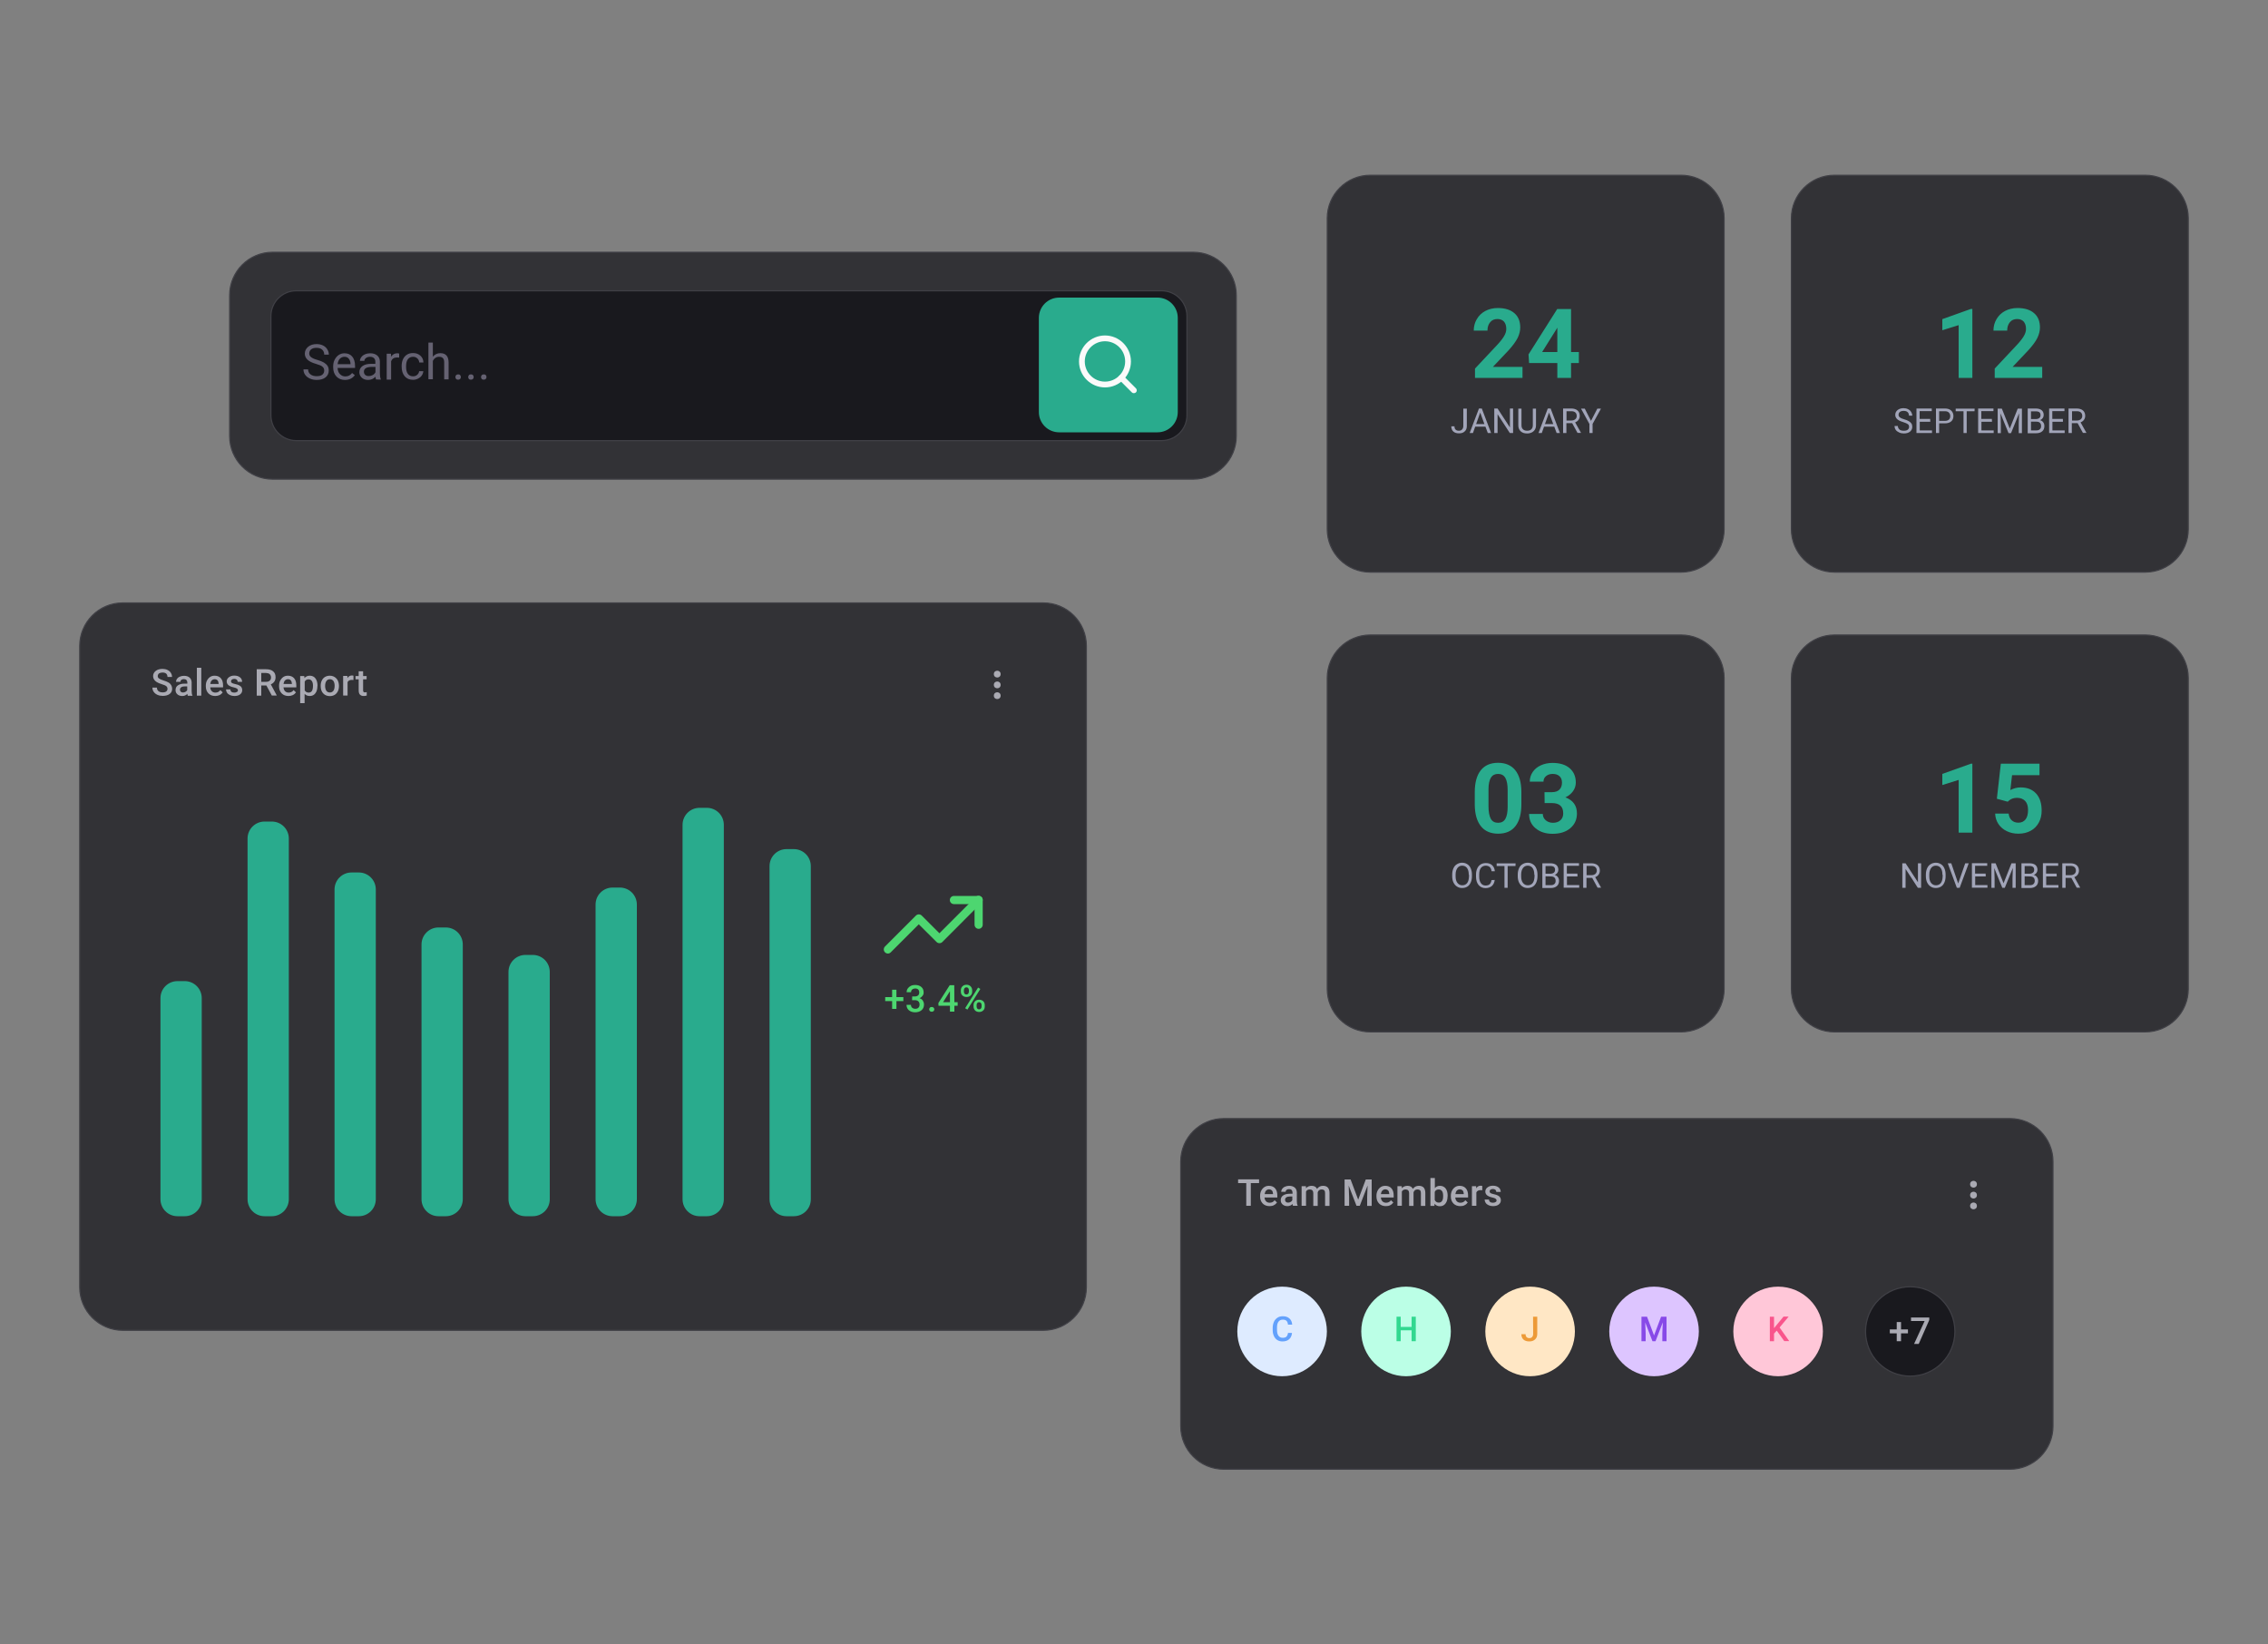 <?xml version="1.0" encoding="utf-8"?>
<!-- Generator: Adobe Illustrator 23.0.1, SVG Export Plug-In . SVG Version: 6.00 Build 0)  -->
<svg version="1.1" id="Layer_1" xmlns="http://www.w3.org/2000/svg" xmlns:xlink="http://www.w3.org/1999/xlink" x="0px" y="0px"
	 viewBox="0 0 2000 1450" style="enable-background:new 0 0 2000 1450;" xml:space="preserve">
<rect x="0" y="0" width="2000" height="1450" fill="#808080" stroke="none"/>
<style type="text/css">
	.st0{fill:#323236;stroke:#404046;stroke-miterlimit:10;}
	.st1{fill:#29AB8D;}
	.st2{fill:#A2A5B9;}
	.st3{fill:#19191E;stroke:#404046;stroke-miterlimit:10;}
	.st4{fill:#656272;}
	.st5{fill:#AAAAB3;}
	.st6{fill:#FAFAFA;}
	.st7{fill:#4DD670;}
	.st8{fill:#DEEBFF;}
	.st9{fill:#BBFFE6;}
	.st10{fill:#FFE7C5;}
	.st11{fill:#DDC5FF;}
	.st12{fill:#FFC7D8;}
	.st13{fill:#63A1FC;}
	.st14{fill:#32D890;}
	.st15{fill:#ED9A37;}
	.st16{fill:#8749E8;}
	.st17{fill:#F9558C;}
</style>
<path class="st0" d="M1482.4,504.5h-274c-21,0-38-17-38-38v-274c0-21,17-38,38-38h274c21,0,38,17,38,38v274
	C1520.4,487.5,1503.4,504.5,1482.4,504.5z M1891.7,504.5h-274c-21,0-38-17-38-38v-274c0-21,17-38,38-38h274c21,0,38,17,38,38v274
	C1929.7,487.5,1912.7,504.5,1891.7,504.5z M1482.4,909.9h-274c-21,0-38-17-38-38v-274c0-21,17-38,38-38h274c21,0,38,17,38,38v274
	C1520.4,892.9,1503.4,909.9,1482.4,909.9z M70.3,1135V569.6c0-21,17-38,38-38H920c21,0,38,17,38,38V1135c0,21-17,38-38,38H108.3
	C87.3,1173,70.3,1155.9,70.3,1135z M1041.2,1257.5v-233.2c0-21,17-38,38-38h693.2c21,0,38,17,38,38v233.2c0,21-17,38-38,38h-693.2
	C1058.2,1295.5,1041.2,1278.5,1041.2,1257.5z M202.5,384.5V260.4c0-21,17-38,38-38h811.7c21,0,38,17,38,38v124.1c0,21-17,38-38,38
	H240.4C219.5,422.5,202.5,405.5,202.5,384.5z M1891.7,909.9h-274c-21,0-38-17-38-38v-274c0-21,17-38,38-38h274c21,0,38,17,38,38v274
	C1929.7,892.9,1912.7,909.9,1891.7,909.9z"/>
<path class="st1" d="M1342.4,333.2h-41.7V325l19.7-21c2.7-2.9,4.7-5.5,6-7.7s1.9-4.3,1.9-6.3c0-2.7-0.7-4.8-2-6.4
	c-1.4-1.5-3.3-2.3-5.8-2.3c-2.7,0-4.9,0.9-6.4,2.8c-1.6,1.9-2.4,4.3-2.4,7.4h-12.1c0-3.7,0.9-7.1,2.7-10.1c1.8-3.1,4.3-5.5,7.5-7.2
	s6.9-2.6,11-2.6c6.3,0,11.1,1.5,14.6,4.5s5.2,7.2,5.2,12.7c0,3-0.8,6.1-2.3,9.2c-1.6,3.1-4.2,6.7-8,10.9l-13.8,14.6h26.1v9.7H1342.4
	L1342.4,333.2z M1385.4,310.4h6.9v9.7h-6.9v13.1h-12.1v-13.1h-24.9l-0.5-7.6l25.3-40h12.2V310.4z M1359.9,310.4h13.4v-21.5l-0.8,1.4
	L1359.9,310.4z"/>
<path class="st2" d="M1290.6,360.3h2.9v15.3c0,2.1-0.6,3.7-1.9,4.8c-1.2,1.2-2.9,1.7-5,1.7s-3.8-0.5-5-1.6s-1.8-2.6-1.8-4.6h2.8
	c0,1.2,0.3,2.2,1,2.9c0.7,0.7,1.7,1,2.9,1s2.1-0.4,2.8-1.1c0.7-0.7,1.1-1.8,1.1-3.1v-15.3L1290.6,360.3L1290.6,360.3z M1309.9,376.2
	h-9l-2,5.6h-2.9l8.2-21.6h2.5l8.2,21.6h-2.9L1309.9,376.2L1309.9,376.2z M1301.7,373.9h7.3l-3.7-10.1L1301.7,373.9L1301.7,373.9z
	 M1334.3,381.8h-2.9l-10.8-16.6v16.6h-2.9v-21.6h2.9l10.9,16.7v-16.7h2.8V381.8z M1354.5,360.3V375c0,2-0.6,3.7-1.9,5s-3,2-5.2,2.2
	h-0.8c-2.4,0-4.2-0.6-5.6-1.9s-2.1-3-2.1-5.3v-14.7h2.8v14.6c0,1.6,0.4,2.8,1.3,3.6c0.9,0.9,2.1,1.3,3.7,1.3s2.8-0.4,3.7-1.3
	s1.3-2.1,1.3-3.6v-14.6L1354.5,360.3L1354.5,360.3z M1370.6,376.2h-9l-2,5.6h-2.9l8.2-21.6h2.5l8.2,21.6h-2.9L1370.6,376.2
	L1370.6,376.2z M1362.4,373.9h7.3l-3.7-10.1L1362.4,373.9L1362.4,373.9z M1386.4,373.1h-5.1v8.7h-2.9v-21.6h7.1
	c2.4,0,4.3,0.6,5.6,1.7s2,2.7,2,4.8c0,1.3-0.4,2.5-1.1,3.5s-1.7,1.7-3,2.2l5.1,9.1v0.2h-3L1386.4,373.1L1386.4,373.1z M1381.3,370.8
	h4.4c1.4,0,2.5-0.4,3.4-1.1s1.3-1.7,1.3-2.9c0-1.3-0.4-2.4-1.2-3.1c-0.8-0.7-1.9-1.1-3.4-1.1h-4.4v8.2H1381.3L1381.3,370.8z
	 M1403,371.1l5.6-10.8h3.2l-7.4,13.5v8h-2.8v-8l-7.4-13.5h3.3L1403,371.1L1403,371.1z"/>
<path class="st1" d="M1739.3,333.2h-12.1v-46.5l-14.4,4.5v-9.8l25.2-9h1.3V333.2z M1800.7,333.2H1759V325l19.7-21
	c2.7-2.9,4.7-5.5,6-7.7s1.9-4.3,1.9-6.3c0-2.7-0.7-4.8-2-6.4c-1.4-1.5-3.3-2.3-5.8-2.3c-2.7,0-4.9,0.9-6.4,2.8
	c-1.6,1.9-2.4,4.3-2.4,7.4h-12.1c0-3.7,0.9-7.1,2.7-10.1c1.8-3.1,4.3-5.5,7.5-7.2s6.9-2.6,11-2.6c6.3,0,11.1,1.5,14.6,4.5
	s5.2,7.2,5.2,12.7c0,3-0.8,6.1-2.3,9.2s-4.2,6.7-8,10.9l-13.8,14.6h26.1v9.7H1800.7L1800.7,333.2z"/>
<path class="st2" d="M1678.3,372.2c-2.4-0.7-4.2-1.6-5.3-2.6c-1.1-1-1.7-2.3-1.7-3.8c0-1.7,0.7-3.1,2-4.2c1.4-1.1,3.1-1.7,5.3-1.7
	c1.5,0,2.8,0.3,4,0.9s2.1,1.4,2.7,2.4s1,2.1,1,3.3h-2.9c0-1.3-0.4-2.3-1.2-3.1s-2-1.1-3.5-1.1c-1.4,0-2.5,0.3-3.3,0.9
	s-1.2,1.5-1.2,2.6c0,0.9,0.4,1.6,1.1,2.2s2,1.2,3.8,1.7s3.2,1.1,4.2,1.7s1.8,1.3,2.3,2.1c0.5,0.8,0.7,1.8,0.7,2.9
	c0,1.7-0.7,3.1-2,4.2c-1.4,1.1-3.2,1.6-5.5,1.6c-1.5,0-2.9-0.3-4.1-0.9c-1.3-0.6-2.3-1.3-3-2.3s-1-2.1-1-3.4h2.9
	c0,1.3,0.5,2.3,1.4,3.1s2.2,1.1,3.9,1.1c1.5,0,2.7-0.3,3.4-0.9s1.2-1.4,1.2-2.5s-0.4-1.9-1.1-2.4S1680.3,372.8,1678.3,372.2
	L1678.3,372.2z M1702.2,371.9h-9.3v7.6h10.8v2.3H1690v-21.6h13.5v2.3h-10.7v6.9h9.3L1702.2,371.9L1702.2,371.9z M1710,373.4v8.4
	h-2.8v-21.6h7.9c2.4,0,4.2,0.6,5.5,1.8c1.3,1.2,2,2.8,2,4.8c0,2.1-0.7,3.7-2,4.8c-1.3,1.1-3.2,1.7-5.6,1.7h-5V373.4L1710,373.4z
	 M1710,371.1h5.1c1.5,0,2.7-0.4,3.5-1.1s1.2-1.8,1.2-3.1s-0.4-2.3-1.2-3.1c-0.8-0.8-1.9-1.2-3.3-1.2h-5.3L1710,371.1L1710,371.1z
	 M1741.2,362.6h-6.9v19.2h-2.8v-19.2h-6.9v-2.3h16.7L1741.2,362.6L1741.2,362.6z M1756.6,371.9h-9.3v7.6h10.8v2.3h-13.7v-21.6h13.5
	v2.3h-10.7v6.9h9.3L1756.6,371.9L1756.6,371.9z M1765.3,360.3l7,17.6l7-17.6h3.7v21.6h-2.8v-8.4l0.3-9.1l-7.1,17.5h-2.2l-7.1-17.4
	l0.3,9v8.4h-2.8v-21.6H1765.3z M1788.1,381.8v-21.6h7c2.3,0,4.1,0.5,5.3,1.5c1.2,1,1.8,2.4,1.8,4.3c0,1-0.3,1.9-0.9,2.7
	s-1.4,1.4-2.3,1.8c1.2,0.3,2.1,0.9,2.8,1.9c0.7,0.9,1,2,1,3.3c0,1.9-0.6,3.5-1.9,4.6s-3,1.7-5.3,1.7h-7.5V381.8L1788.1,381.8z
	 M1791,369.5h4.3c1.2,0,2.2-0.3,3-0.9s1.1-1.5,1.1-2.5c0-1.2-0.3-2-1-2.6c-0.7-0.5-1.7-0.8-3.2-0.8h-4.2L1791,369.5L1791,369.5z
	 M1791,371.7v7.8h4.7c1.3,0,2.4-0.3,3.1-1c0.8-0.7,1.1-1.6,1.1-2.8c0-2.6-1.4-3.9-4.2-3.9h-4.7V371.7z M1819.2,371.9h-9.3v7.6h10.8
	v2.3H1807v-21.6h13.5v2.3h-10.7v6.9h9.3L1819.2,371.9L1819.2,371.9z M1832.1,373.1h-5.1v8.7h-2.9v-21.6h7.1c2.4,0,4.3,0.6,5.6,1.7
	s2,2.7,2,4.8c0,1.3-0.4,2.5-1.1,3.5s-1.7,1.7-3,2.2l5.1,9.1v0.2h-3L1832.1,373.1L1832.1,373.1z M1827.1,370.8h4.4
	c1.4,0,2.5-0.4,3.4-1.1c0.8-0.7,1.3-1.7,1.3-2.9c0-1.3-0.4-2.4-1.2-3.1c-0.8-0.7-1.9-1.1-3.4-1.1h-4.4v8.2H1827.1L1827.1,370.8z"/>
<path class="st1" d="M1739.3,734.2h-12.1v-46.5l-14.4,4.5v-9.8l25.2-9h1.3V734.2z M1760.9,704.3l3.5-30.9h34.1v10.1h-24.2l-1.5,13.1
	c2.9-1.5,5.9-2.3,9.1-2.3c5.8,0,10.3,1.8,13.6,5.4c3.3,3.6,4.9,8.6,4.9,15.1c0,3.9-0.8,7.4-2.5,10.5s-4,5.5-7.1,7.2
	s-6.7,2.6-10.9,2.6c-3.7,0-7.1-0.7-10.2-2.2s-5.6-3.6-7.4-6.3s-2.8-5.8-2.9-9.2h11.9c0.3,2.5,1.1,4.5,2.7,5.9
	c1.5,1.4,3.5,2.1,5.9,2.1c2.7,0,4.8-1,6.3-2.9s2.2-4.7,2.2-8.3c0-3.4-0.8-6.1-2.5-7.9s-4.1-2.8-7.2-2.8c-2.9,0-5.2,0.8-7,2.3
	l-1.2,1.1L1760.9,704.3L1760.9,704.3z"/>
<path class="st2" d="M1694.1,782.8h-2.9l-10.8-16.6v16.6h-2.9v-21.6h2.9l10.9,16.7v-16.7h2.8V782.8z M1715.7,772.7
	c0,2.1-0.4,4-1.1,5.5c-0.7,1.6-1.7,2.8-3,3.6s-2.8,1.2-4.6,1.2c-1.7,0-3.2-0.4-4.5-1.3c-1.3-0.8-2.3-2-3.1-3.6
	c-0.7-1.5-1.1-3.3-1.1-5.4v-1.6c0-2.1,0.4-3.9,1.1-5.5s1.7-2.8,3.1-3.6c1.3-0.8,2.8-1.3,4.5-1.3s3.2,0.4,4.6,1.3
	c1.3,0.8,2.3,2,3,3.6s1.1,3.4,1.1,5.5V772.7z M1712.9,771.3c0-2.6-0.5-4.5-1.5-5.9s-2.5-2.1-4.3-2.1s-3.2,0.7-4.2,2.1
	c-1,1.4-1.6,3.3-1.6,5.7v1.6c0,2.5,0.5,4.4,1.6,5.8s2.5,2.1,4.3,2.1s3.3-0.7,4.3-2s1.5-3.3,1.6-5.8v-1.5L1712.9,771.3L1712.9,771.3z
	 M1726.8,779l6.2-17.8h3.1l-8,21.6h-2.5l-8-21.6h3.1L1726.8,779L1726.8,779z M1751.1,772.8h-9.3v7.6h10.8v2.3h-13.7v-21.6h13.5v2.3
	h-10.7v6.9h9.3L1751.1,772.8L1751.1,772.8z M1759.8,761.2l7,17.6l7-17.6h3.7v21.6h-2.8v-8.4l0.3-9.1l-7.1,17.5h-2.2l-7.1-17.4l0.3,9
	v8.4h-2.8v-21.6H1759.8z M1782.6,782.8v-21.6h7c2.3,0,4.1,0.5,5.3,1.5c1.2,1,1.8,2.4,1.8,4.3c0,1-0.3,1.9-0.9,2.7s-1.4,1.4-2.3,1.8
	c1.2,0.3,2.1,0.9,2.8,1.9c0.7,0.9,1,2,1,3.3c0,1.9-0.6,3.5-1.9,4.6s-3,1.7-5.3,1.7h-7.5V782.8z M1785.4,770.4h4.3
	c1.2,0,2.2-0.3,3-0.9s1.1-1.5,1.1-2.5c0-1.2-0.3-2-1-2.6c-0.7-0.5-1.7-0.8-3.2-0.8h-4.2L1785.4,770.4L1785.4,770.4z M1785.4,772.7
	v7.8h4.7c1.3,0,2.4-0.3,3.1-1s1.1-1.6,1.1-2.8c0-2.6-1.4-3.9-4.2-3.9L1785.4,772.7z M1813.7,772.8h-9.3v7.6h10.8v2.3h-13.7v-21.6
	h13.5v2.3h-10.7v6.9h9.3L1813.7,772.8L1813.7,772.8z M1826.6,774.1h-5.1v8.7h-2.9v-21.6h7.1c2.4,0,4.3,0.6,5.6,1.7
	c1.3,1.1,2,2.7,2,4.8c0,1.3-0.4,2.5-1.1,3.5s-1.7,1.7-3,2.2l5.1,9.1v0.2h-3L1826.6,774.1L1826.6,774.1z M1821.5,771.7h4.4
	c1.4,0,2.5-0.4,3.4-1.1c0.8-0.7,1.3-1.7,1.3-2.9c0-1.3-0.4-2.4-1.2-3.1c-0.8-0.7-1.9-1.1-3.4-1.1h-4.4v8.2L1821.5,771.7
	L1821.5,771.7z"/>
<path class="st1" d="M1341.6,709.1c0,8.4-1.7,14.8-5.2,19.3s-8.6,6.7-15.3,6.7c-6.6,0-11.7-2.2-15.2-6.6c-3.5-4.4-5.3-10.6-5.4-18.8
	v-11.2c0-8.5,1.8-14.9,5.3-19.3s8.6-6.6,15.2-6.6s11.7,2.2,15.2,6.5c3.5,4.4,5.3,10.6,5.4,18.8V709.1L1341.6,709.1z M1329.5,696.8
	c0-5-0.7-8.7-2.1-11s-3.5-3.4-6.4-3.4c-2.8,0-4.9,1.1-6.3,3.3c-1.3,2.2-2.1,5.6-2.1,10.3v14.8c0,5,0.7,8.6,2,11.1
	c1.3,2.4,3.5,3.6,6.5,3.6c2.9,0,5.1-1.2,6.4-3.5s2-5.8,2-10.6V696.8L1329.5,696.8z M1362,698.5h6.4c3.1,0,5.3-0.8,6.8-2.3
	s2.2-3.6,2.2-6.1c0-2.4-0.7-4.4-2.2-5.7c-1.5-1.4-3.5-2-6-2c-2.3,0-4.2,0.6-5.8,1.9c-1.6,1.3-2.3,2.9-2.3,4.9H1349
	c0-3.2,0.9-6,2.6-8.5s4.1-4.5,7.2-5.9s6.5-2.1,10.2-2.1c6.4,0,11.5,1.5,15.1,4.6s5.5,7.3,5.5,12.7c0,2.8-0.8,5.3-2.5,7.7
	c-1.7,2.3-3.9,4.1-6.7,5.4c3.4,1.2,6,3.1,7.7,5.5s2.5,5.3,2.5,8.7c0,5.4-2,9.7-5.9,13s-9.1,4.9-15.6,4.9c-6.1,0-11-1.6-14.9-4.8
	s-5.8-7.4-5.8-12.7h12.1c0,2.3,0.9,4.1,2.6,5.6c1.7,1.4,3.8,2.2,6.3,2.2c2.9,0,5.1-0.8,6.7-2.3s2.4-3.5,2.4-6c0-6.1-3.3-9.1-10-9.1
	h-6.4L1362,698.5L1362,698.5z"/>
<path class="st2" d="M1298,772.7c0,2.1-0.4,4-1.1,5.5c-0.7,1.6-1.7,2.8-3,3.6s-2.8,1.2-4.6,1.2c-1.7,0-3.2-0.4-4.5-1.3
	c-1.3-0.8-2.3-2-3.1-3.6c-0.7-1.5-1.1-3.3-1.1-5.4v-1.6c0-2.1,0.4-3.9,1.1-5.5s1.7-2.8,3.1-3.6c1.3-0.8,2.8-1.3,4.5-1.3
	s3.2,0.4,4.6,1.3c1.3,0.8,2.3,2,3,3.6s1.1,3.4,1.1,5.5V772.7z M1295.2,771.3c0-2.6-0.5-4.5-1.5-5.9s-2.5-2.1-4.3-2.1
	s-3.2,0.7-4.2,2.1c-1,1.4-1.6,3.3-1.6,5.7v1.6c0,2.5,0.5,4.4,1.6,5.8s2.5,2.1,4.3,2.1s3.3-0.7,4.3-2s1.5-3.3,1.6-5.8v-1.5
	L1295.2,771.3L1295.2,771.3z M1318.1,775.9c-0.3,2.3-1.1,4-2.5,5.3c-1.4,1.2-3.3,1.9-5.6,1.9c-2.5,0-4.6-0.9-6.1-2.7
	s-2.3-4.3-2.3-7.3V771c0-2,0.4-3.8,1.1-5.3s1.7-2.7,3-3.5s2.8-1.2,4.6-1.2c2.3,0,4.1,0.6,5.5,1.9c1.4,1.3,2.2,3,2.4,5.3h-2.9
	c-0.2-1.7-0.8-3-1.6-3.7s-2-1.2-3.5-1.2c-1.8,0-3.2,0.7-4.3,2c-1,1.3-1.5,3.3-1.5,5.7v2.1c0,2.3,0.5,4.2,1.5,5.6
	c1,1.4,2.3,2.1,4.1,2.1c1.6,0,2.8-0.4,3.6-1.1c0.8-0.7,1.4-2,1.7-3.7L1318.1,775.9L1318.1,775.9z M1336.4,763.6h-6.9v19.2h-2.8
	v-19.2h-6.9v-2.3h16.7L1336.4,763.6L1336.4,763.6z M1355.8,772.7c0,2.1-0.4,4-1.1,5.5c-0.7,1.6-1.7,2.8-3,3.6s-2.8,1.2-4.6,1.2
	c-1.7,0-3.2-0.4-4.5-1.3c-1.3-0.8-2.3-2-3.1-3.6c-0.7-1.5-1.1-3.3-1.1-5.4v-1.6c0-2.1,0.4-3.9,1.1-5.5s1.7-2.8,3.1-3.6
	c1.3-0.8,2.8-1.3,4.5-1.3s3.2,0.4,4.6,1.3c1.3,0.8,2.3,2,3,3.6s1.1,3.4,1.1,5.5V772.7z M1353,771.3c0-2.6-0.5-4.5-1.5-5.9
	s-2.5-2.1-4.3-2.1s-3.2,0.7-4.2,2.1c-1,1.4-1.6,3.3-1.6,5.7v1.6c0,2.5,0.5,4.4,1.6,5.8s2.5,2.1,4.3,2.1s3.3-0.7,4.3-2
	s1.5-3.3,1.6-5.8v-1.5L1353,771.3L1353,771.3z M1360.1,782.8v-21.6h7c2.3,0,4.1,0.5,5.3,1.5c1.2,1,1.8,2.4,1.8,4.3
	c0,1-0.3,1.9-0.9,2.7s-1.4,1.4-2.3,1.8c1.2,0.3,2.1,0.9,2.8,1.9c0.7,0.9,1,2,1,3.3c0,1.9-0.6,3.5-1.9,4.6s-3,1.7-5.3,1.7h-7.5V782.8
	z M1362.9,770.4h4.3c1.2,0,2.2-0.3,3-0.9s1.1-1.5,1.1-2.5c0-1.2-0.3-2-1-2.6c-0.7-0.5-1.7-0.8-3.2-0.8h-4.2L1362.9,770.4
	L1362.9,770.4z M1362.9,772.7v7.8h4.7c1.3,0,2.4-0.3,3.1-1c0.8-0.7,1.1-1.6,1.1-2.8c0-2.6-1.4-3.9-4.2-3.9L1362.9,772.7z
	 M1391.1,772.8h-9.3v7.6h10.8v2.3h-13.7v-21.6h13.5v2.3h-10.7v6.9h9.3L1391.1,772.8L1391.1,772.8z M1404.1,774.1h-5.1v8.7h-2.9
	v-21.6h7.1c2.4,0,4.3,0.6,5.6,1.7c1.3,1.1,2,2.7,2,4.8c0,1.3-0.4,2.5-1.1,3.5s-1.7,1.7-3,2.2l5.1,9.1v0.2h-3L1404.1,774.1
	L1404.1,774.1z M1399,771.7h4.4c1.4,0,2.5-0.4,3.4-1.1c0.8-0.7,1.3-1.7,1.3-2.9c0-1.3-0.4-2.4-1.2-3.1c-0.8-0.7-1.9-1.1-3.4-1.1
	h-4.4v8.2L1399,771.7L1399,771.7z"/>
<path class="st3" d="M238.9,366.1v-87.3c0-12.4,10-22.4,22.4-22.4h763c12.4,0,22.4,10,22.4,22.4v87.3c0,12.4-10,22.4-22.4,22.4h-763
	C248.9,388.5,238.9,378.5,238.9,366.1L238.9,366.1z"/>
<path class="st1" d="M1020.7,381.2H934c-9.9,0-17.9-8-17.9-17.9v-83c0-9.9,8-17.9,17.9-17.9h86.7c9.9,0,17.9,8,17.9,17.9v83
	C1038.6,373.2,1030.6,381.2,1020.7,381.2L1020.7,381.2z"/>
<path class="st4" d="M278.8,320.9c-3.5-1-6-2.2-7.6-3.7s-2.4-3.2-2.4-5.4c0-2.4,1-4.4,2.9-6s4.4-2.4,7.5-2.4c2.1,0,4,0.4,5.6,1.2
	c1.6,0.8,2.9,1.9,3.8,3.4s1.4,3,1.4,4.7h-4.1c0-1.9-0.6-3.3-1.8-4.4s-2.8-1.6-5-1.6c-2,0-3.5,0.4-4.7,1.3c-1.1,0.9-1.7,2.1-1.7,3.7
	c0,1.3,0.5,2.3,1.6,3.2s2.9,1.7,5.4,2.4c2.5,0.7,4.5,1.5,6,2.4c1.4,0.9,2.5,1.9,3.2,3s1,2.5,1,4.1c0,2.5-1,4.5-2.9,6
	s-4.5,2.2-7.8,2.2c-2.1,0-4.1-0.4-5.9-1.2c-1.8-0.8-3.2-1.9-4.2-3.3s-1.5-3-1.5-4.8h4.1c0,1.9,0.7,3.3,2.1,4.4s3.2,1.6,5.5,1.6
	c2.1,0,3.8-0.4,4.9-1.3s1.7-2.1,1.7-3.6s-0.5-2.7-1.6-3.5C283.5,322.5,281.6,321.7,278.8,320.9L278.8,320.9z M304.2,335
	c-3.1,0-5.6-1-7.5-3s-2.9-4.7-2.9-8.1v-0.7c0-2.3,0.4-4.3,1.3-6c0.9-1.8,2.1-3.2,3.6-4.2s3.2-1.5,5-1.5c3,0,5.3,1,6.9,2.9
	s2.5,4.7,2.5,8.4v1.6h-15.4c0.1,2.2,0.7,4.1,2,5.4c1.3,1.4,2.9,2.1,4.8,2.1c1.4,0,2.5-0.3,3.5-0.8c1-0.6,1.8-1.3,2.5-2.2l2.4,1.9
	C310.9,333.5,308,335,304.2,335L304.2,335z M303.7,314.6c-1.6,0-2.9,0.6-4,1.7s-1.7,2.7-2,4.8h11.4v-0.3c-0.1-2-0.6-3.5-1.6-4.6
	C306.6,315.1,305.4,314.6,303.7,314.6z M331.6,334.6c-0.2-0.4-0.4-1.2-0.5-2.4c-1.8,1.9-4,2.8-6.5,2.8c-2.2,0-4.1-0.6-5.5-1.9
	s-2.2-2.9-2.2-4.8c0-2.4,0.9-4.2,2.7-5.5c1.8-1.3,4.3-2,7.6-2h3.8V319c0-1.4-0.4-2.4-1.2-3.2c-0.8-0.8-2-1.2-3.6-1.2
	c-1.4,0-2.6,0.4-3.5,1.1s-1.4,1.5-1.4,2.5h-3.9c0-1.1,0.4-2.2,1.2-3.3c0.8-1.1,1.9-1.9,3.3-2.5s2.9-0.9,4.6-0.9c2.6,0,4.7,0.7,6.2,2
	s2.3,3.1,2.3,5.4v10.5c0,2.1,0.3,3.8,0.8,5v0.3L331.6,334.6L331.6,334.6z M325.2,331.6c1.2,0,2.4-0.3,3.5-0.9s1.9-1.5,2.4-2.5v-4.7
	h-3c-4.8,0-7.2,1.4-7.2,4.2c0,1.2,0.4,2.2,1.2,2.9C322.9,331.3,323.9,331.6,325.2,331.6z M352,315.3c-0.6-0.1-1.2-0.1-1.9-0.1
	c-2.6,0-4.3,1.1-5.2,3.3v16.2H341v-22.8h3.8l0.1,2.6c1.3-2,3.1-3,5.4-3c0.8,0,1.3,0.1,1.7,0.3V315.3z M364.3,331.8
	c1.4,0,2.6-0.4,3.6-1.3s1.6-1.9,1.7-3.2h3.7c-0.1,1.3-0.5,2.5-1.3,3.7s-1.9,2.1-3.3,2.8c-1.4,0.7-2.8,1.1-4.4,1.1
	c-3.1,0-5.6-1-7.4-3.1s-2.7-4.9-2.7-8.5v-0.7c0-2.2,0.4-4.2,1.2-5.9s2-3.1,3.5-4c1.5-1,3.3-1.4,5.4-1.4c2.6,0,4.7,0.8,6.4,2.3
	s2.6,3.5,2.7,6h-3.7c-0.1-1.5-0.7-2.7-1.7-3.6s-2.2-1.4-3.7-1.4c-2,0-3.5,0.7-4.6,2.1s-1.6,3.5-1.6,6.2v0.7c0,2.6,0.5,4.6,1.6,6.1
	C360.8,331.1,362.3,331.8,364.3,331.8L364.3,331.8z M381.6,314.6c1.7-2.1,4-3.2,6.7-3.2c4.8,0,7.2,2.7,7.3,8.1v15h-3.9v-15.1
	c0-1.6-0.4-2.9-1.1-3.6c-0.7-0.8-1.9-1.2-3.4-1.2c-1.3,0-2.4,0.3-3.3,1c-1,0.7-1.7,1.6-2.2,2.6v16.2h-3.9v-32.3h3.9v12.5H381.6z
	 M401.6,332.5c0-0.7,0.2-1.2,0.6-1.7c0.4-0.4,1-0.7,1.8-0.7s1.4,0.2,1.8,0.7s0.6,1,0.6,1.7c0,0.6-0.2,1.2-0.6,1.6s-1,0.7-1.8,0.7
	s-1.4-0.2-1.8-0.7C401.8,333.7,401.6,333.2,401.6,332.5z M412.9,332.5c0-0.7,0.2-1.2,0.6-1.7s1-0.7,1.8-0.7s1.4,0.2,1.8,0.7
	c0.4,0.4,0.6,1,0.6,1.7c0,0.6-0.2,1.2-0.6,1.6s-1,0.7-1.8,0.7s-1.4-0.2-1.8-0.7C413.1,333.7,412.9,333.2,412.9,332.5z M424.2,332.5
	c0-0.7,0.2-1.2,0.6-1.7c0.4-0.4,1-0.7,1.8-0.7s1.4,0.2,1.8,0.7c0.4,0.4,0.6,1,0.6,1.7c0,0.6-0.2,1.2-0.6,1.6s-1,0.7-1.8,0.7
	s-1.4-0.2-1.8-0.7C424.4,333.7,424.2,333.2,424.2,332.5z"/>
<path class="st5" d="M1110.3,1043.2h-7.3v20h-4v-20h-7.2v-3.3h18.5V1043.2z M1119.5,1063.5c-2.5,0-4.5-0.8-6-2.3
	c-1.5-1.6-2.3-3.6-2.3-6.2v-0.5c0-1.7,0.3-3.3,1-4.6c0.7-1.4,1.6-2.4,2.8-3.2c1.2-0.8,2.5-1.1,4-1.1c2.4,0,4.2,0.8,5.5,2.3
	s1.9,3.6,1.9,6.4v1.6h-11.3c0.1,1.4,0.6,2.6,1.4,3.4s1.9,1.2,3.2,1.2c1.8,0,3.2-0.7,4.3-2.2l2.1,2c-0.7,1-1.6,1.8-2.8,2.4
	C1122.3,1063.3,1121,1063.5,1119.5,1063.5L1119.5,1063.5z M1119.1,1048.7c-1.1,0-1.9,0.4-2.6,1.1s-1.1,1.8-1.3,3.1h7.4v-0.3
	c-0.1-1.3-0.4-2.3-1-2.9S1120.1,1048.7,1119.1,1048.7L1119.1,1048.7z M1140.2,1063.2c-0.2-0.3-0.3-0.9-0.4-1.6
	c-1.2,1.3-2.8,1.9-4.5,1.9s-3.2-0.5-4.3-1.5s-1.6-2.2-1.6-3.7c0-1.8,0.7-3.3,2.1-4.2c1.4-1,3.3-1.5,5.9-1.5h2.4v-1.1
	c0-0.9-0.3-1.6-0.8-2.2s-1.3-0.8-2.3-0.8c-0.9,0-1.6,0.2-2.2,0.7s-0.8,1-0.8,1.7h-3.9c0-0.9,0.3-1.8,0.9-2.7
	c0.6-0.8,1.5-1.5,2.6-1.9c1.1-0.5,2.3-0.7,3.6-0.7c2,0,3.6,0.5,4.8,1.5c1.2,1,1.8,2.4,1.9,4.3v7.8c0,1.6,0.2,2.8,0.7,3.7v0.3
	L1140.2,1063.2L1140.2,1063.2z M1135.9,1060.4c0.8,0,1.5-0.2,2.2-0.6s1.2-0.9,1.5-1.5v-3.3h-2.1c-1.4,0-2.5,0.3-3.2,0.8
	s-1.1,1.2-1.1,2.1c0,0.7,0.2,1.3,0.7,1.8S1135.1,1060.4,1135.9,1060.4z M1151.6,1045.9l0.1,1.8c1.2-1.4,2.9-2.1,5-2.1
	c2.3,0,3.9,0.9,4.7,2.7c1.3-1.8,3-2.7,5.3-2.7c1.9,0,3.3,0.5,4.3,1.6c0.9,1.1,1.4,2.6,1.4,4.7v11.4h-3.9V1052c0-1.1-0.2-1.9-0.7-2.4
	s-1.3-0.8-2.4-0.8c-0.9,0-1.6,0.2-2.2,0.7s-1,1.1-1.2,1.9v11.9h-3.9v-11.4c-0.1-2-1.1-3.1-3.1-3.1c-1.6,0-2.7,0.6-3.3,1.9v12.5h-3.9
	v-17.3L1151.6,1045.9L1151.6,1045.9z M1191,1040l6.7,17.8l6.7-17.8h5.2v23.3h-4v-7.7l0.4-10.3l-6.9,17.9h-2.9l-6.9-17.9l0.4,10.2
	v7.7h-4V1040H1191L1191,1040z M1222.1,1063.5c-2.5,0-4.5-0.8-6-2.3c-1.5-1.6-2.3-3.6-2.3-6.2v-0.5c0-1.7,0.3-3.3,1-4.6
	c0.7-1.4,1.6-2.4,2.8-3.2c1.2-0.8,2.5-1.1,4-1.1c2.4,0,4.2,0.8,5.5,2.3s1.9,3.6,1.9,6.4v1.6h-11.3c0.1,1.4,0.6,2.6,1.4,3.4
	s1.9,1.2,3.2,1.2c1.8,0,3.2-0.7,4.3-2.2l2.1,2c-0.7,1-1.6,1.8-2.8,2.4C1224.8,1063.3,1223.5,1063.5,1222.1,1063.5L1222.1,1063.5z
	 M1221.6,1048.7c-1.1,0-1.9,0.4-2.6,1.1s-1.1,1.8-1.3,3.1h7.4v-0.3c-0.1-1.3-0.4-2.3-1-2.9S1222.7,1048.7,1221.6,1048.7
	L1221.6,1048.7z M1236.1,1045.9l0.1,1.8c1.2-1.4,2.9-2.1,5-2.1c2.3,0,3.9,0.9,4.7,2.7c1.3-1.8,3-2.7,5.3-2.7c1.9,0,3.3,0.5,4.3,1.6
	c0.9,1.1,1.4,2.6,1.4,4.7v11.4h-3.9V1052c0-1.1-0.2-1.9-0.7-2.4s-1.3-0.8-2.4-0.8c-0.9,0-1.6,0.2-2.2,0.7s-1,1.1-1.2,1.9v11.9h-3.9
	v-11.4c-0.1-2-1.1-3.1-3.1-3.1c-1.6,0-2.7,0.6-3.3,1.9v12.5h-3.9v-17.3L1236.1,1045.9L1236.1,1045.9z M1276.5,1054.8
	c0,2.7-0.6,4.8-1.8,6.4c-1.2,1.6-2.8,2.4-4.9,2.4c-2,0-3.6-0.7-4.7-2.2l-0.2,1.9h-3.5v-24.6h3.9v8.9c1.1-1.3,2.6-2,4.5-2
	c2.1,0,3.8,0.8,5,2.3c1.2,1.6,1.8,3.8,1.8,6.6v0.3L1276.5,1054.8L1276.5,1054.8z M1272.6,1054.4c0-1.9-0.3-3.3-1-4.2
	c-0.7-0.9-1.6-1.4-2.9-1.4c-1.7,0-2.9,0.7-3.5,2.2v7.1c0.7,1.5,1.9,2.3,3.6,2.3c1.2,0,2.2-0.5,2.8-1.4c0.7-0.9,1-2.3,1-4.1V1054.4z
	 M1287.7,1063.5c-2.5,0-4.5-0.8-6-2.3c-1.5-1.6-2.3-3.6-2.3-6.2v-0.5c0-1.7,0.3-3.3,1-4.6c0.7-1.4,1.6-2.4,2.8-3.2
	c1.2-0.8,2.5-1.1,4-1.1c2.4,0,4.2,0.8,5.5,2.3s1.9,3.6,1.9,6.4v1.6h-11.3c0.1,1.4,0.6,2.6,1.4,3.4s1.9,1.2,3.2,1.2
	c1.8,0,3.2-0.7,4.3-2.2l2.1,2c-0.7,1-1.6,1.8-2.8,2.4C1290.5,1063.3,1289.2,1063.5,1287.7,1063.5L1287.7,1063.5z M1287.3,1048.7
	c-1.1,0-1.9,0.4-2.6,1.1s-1.1,1.8-1.3,3.1h7.4v-0.3c-0.1-1.3-0.4-2.3-1-2.9S1288.3,1048.7,1287.3,1048.7L1287.3,1048.7z
	 M1307.1,1049.5c-0.5-0.1-1-0.1-1.6-0.1c-1.8,0-3,0.7-3.6,2v11.8h-3.9v-17.3h3.7l0.1,1.9c0.9-1.5,2.2-2.3,3.9-2.3
	c0.6,0,1,0.1,1.4,0.2V1049.5z M1319.7,1058.5c0-0.7-0.3-1.2-0.9-1.6s-1.5-0.7-2.8-1s-2.4-0.6-3.3-1.1c-1.9-0.9-2.9-2.3-2.9-4.1
	c0-1.5,0.6-2.7,1.9-3.7s2.9-1.5,4.8-1.5c2.1,0,3.7,0.5,5,1.5s1.9,2.4,1.9,4h-3.9c0-0.7-0.3-1.4-0.8-1.9c-0.6-0.5-1.3-0.7-2.2-0.7
	c-0.9,0-1.5,0.2-2.1,0.6s-0.8,0.9-0.8,1.6c0,0.6,0.3,1.1,0.8,1.4s1.5,0.7,3,1s2.7,0.7,3.6,1.2s1.5,1,1.9,1.7s0.6,1.4,0.6,2.4
	c0,1.6-0.6,2.8-1.9,3.8s-3,1.4-5.1,1.4c-1.4,0-2.7-0.3-3.8-0.8c-1.1-0.5-2-1.2-2.6-2.1s-0.9-1.9-0.9-2.9h3.8c0.1,0.9,0.4,1.6,1,2.1
	s1.5,0.7,2.5,0.7s1.8-0.2,2.3-0.6C1319.4,1059.7,1319.7,1059.2,1319.7,1058.5z"/>
<path class="st6" d="M974.4,341.6c-12.6,0-22.9-10.3-22.9-22.9s10.3-22.9,22.9-22.9c12.6,0,22.9,10.3,22.9,22.9
	S987.1,341.6,974.4,341.6z M974.4,300.9c-9.8,0-17.8,8-17.8,17.8s8,17.8,17.8,17.8s17.8-8,17.8-17.8
	C992.2,308.8,984.2,300.9,974.4,300.9z"/>
<path class="st6" d="M999.9,346.7c-0.7,0-1.3-0.2-1.8-0.7L987,334.9c-1-1-1-2.6,0-3.6s2.6-1,3.6,0l11.1,11.1c1,1,1,2.6,0,3.6
	C1001.2,346.4,1000.5,346.7,999.9,346.7L999.9,346.7z"/>
<circle class="st5" cx="1740.3" cy="1044.2" r="3"/>
<circle class="st5" cx="1740.3" cy="1053.8" r="3"/>
<circle class="st5" cx="1740.3" cy="1063.3" r="3"/>
<path class="st5" d="M147.7,607.4c0-1-0.4-1.8-1.1-2.4s-2-1.1-3.9-1.7c-1.9-0.6-3.4-1.2-4.5-1.9c-2.1-1.3-3.2-3.1-3.2-5.2
	c0-1.9,0.8-3.4,2.3-4.6c1.5-1.2,3.5-1.8,6-1.8c1.6,0,3.1,0.3,4.3,0.9c1.3,0.6,2.3,1.4,3,2.5s1.1,2.3,1.1,3.7h-4
	c0-1.2-0.4-2.2-1.1-2.9c-0.8-0.7-1.9-1-3.3-1c-1.3,0-2.3,0.3-3.1,0.8c-0.7,0.6-1.1,1.4-1.1,2.4c0,0.9,0.4,1.6,1.2,2.1
	c0.8,0.6,2.1,1.1,3.9,1.7c1.8,0.5,3.3,1.2,4.4,1.8s1.9,1.5,2.4,2.4s0.8,1.9,0.8,3.1c0,1.9-0.7,3.5-2.2,4.6s-3.5,1.7-6.1,1.7
	c-1.7,0-3.2-0.3-4.6-0.9c-1.4-0.6-2.5-1.5-3.3-2.6s-1.2-2.4-1.2-3.8h4c0,1.3,0.4,2.3,1.3,3.1c0.9,0.7,2.1,1.1,3.8,1.1
	c1.4,0,2.5-0.3,3.2-0.9C147.3,609.1,147.7,608.3,147.7,607.4L147.7,607.4z M165.6,613.4c-0.2-0.3-0.3-0.9-0.4-1.6
	c-1.2,1.3-2.7,1.9-4.5,1.9c-1.7,0-3.2-0.5-4.3-1.5s-1.6-2.2-1.6-3.7c0-1.8,0.7-3.3,2.1-4.2c1.4-1,3.3-1.5,5.9-1.5h2.4v-1.1
	c0-0.9-0.3-1.6-0.8-2.1s-1.3-0.8-2.3-0.8c-0.9,0-1.6,0.2-2.2,0.7c-0.6,0.4-0.8,1-0.8,1.7h-3.9c0-0.9,0.3-1.8,0.9-2.7
	c0.6-0.8,1.5-1.5,2.6-1.9c1.1-0.5,2.3-0.7,3.6-0.7c2,0,3.6,0.5,4.8,1.5s1.8,2.4,1.9,4.3v7.8c0,1.6,0.2,2.8,0.7,3.7v0.3h-4.1
	L165.6,613.4L165.6,613.4z M161.4,610.6c0.8,0,1.5-0.2,2.2-0.6c0.7-0.4,1.2-0.9,1.5-1.5v-3.3H163c-1.4,0-2.5,0.3-3.2,0.8
	s-1.1,1.2-1.1,2.1c0,0.7,0.2,1.3,0.7,1.8S160.5,610.6,161.4,610.6L161.4,610.6z M177.5,613.4h-3.9v-24.6h3.9V613.4z M189.8,613.7
	c-2.5,0-4.5-0.8-6-2.3c-1.5-1.6-2.3-3.6-2.3-6.2v-0.5c0-1.7,0.3-3.3,1-4.6s1.6-2.4,2.8-3.2s2.5-1.1,4-1.1c2.4,0,4.2,0.8,5.5,2.3
	s1.9,3.6,1.9,6.4v1.6h-11.3c0.1,1.4,0.6,2.6,1.4,3.4c0.8,0.8,1.9,1.2,3.2,1.2c1.8,0,3.2-0.7,4.3-2.2l2.1,2c-0.7,1-1.6,1.8-2.8,2.4
	C192.5,613.4,191.2,613.7,189.8,613.7L189.8,613.7z M189.3,598.9c-1.1,0-1.9,0.4-2.6,1.1s-1.1,1.8-1.3,3.1h7.4v-0.3
	c-0.1-1.3-0.4-2.3-1-2.9C191.2,599.2,190.4,598.9,189.3,598.9L189.3,598.9z M209.8,608.7c0-0.7-0.3-1.2-0.9-1.6
	c-0.6-0.4-1.5-0.7-2.8-1s-2.4-0.6-3.3-1.1c-1.9-0.9-2.9-2.3-2.9-4.1c0-1.5,0.6-2.7,1.9-3.7c1.3-1,2.9-1.5,4.8-1.5
	c2.1,0,3.7,0.5,5,1.5s1.9,2.4,1.9,4h-3.9c0-0.7-0.3-1.4-0.8-1.9c-0.6-0.5-1.3-0.7-2.2-0.7s-1.5,0.2-2.1,0.6
	c-0.5,0.4-0.8,0.9-0.8,1.6c0,0.6,0.3,1.1,0.8,1.4c0.5,0.3,1.5,0.7,3,1s2.7,0.7,3.6,1.2c0.9,0.5,1.5,1,1.9,1.7s0.6,1.4,0.6,2.4
	c0,1.6-0.6,2.8-1.9,3.8s-3,1.4-5.1,1.4c-1.4,0-2.7-0.3-3.8-0.8s-2-1.2-2.6-2.1c-0.6-0.9-0.9-1.9-0.9-2.9h3.8c0.1,0.9,0.4,1.6,1,2.1
	s1.5,0.7,2.5,0.7s1.8-0.2,2.3-0.6C209.6,609.8,209.8,609.3,209.8,608.7L209.8,608.7z M234.9,604.4h-4.5v9h-4v-23.3h8.2
	c2.7,0,4.8,0.6,6.2,1.8c1.5,1.2,2.2,2.9,2.2,5.2c0,1.6-0.4,2.9-1.1,3.9c-0.8,1.1-1.8,1.9-3.1,2.4l5.2,9.7v0.2h-4.3L234.9,604.4
	L234.9,604.4z M230.4,601.2h4.2c1.4,0,2.4-0.3,3.2-1s1.2-1.6,1.2-2.8s-0.4-2.2-1.1-2.9c-0.7-0.7-1.8-1-3.2-1.1h-4.3L230.4,601.2
	L230.4,601.2z M254.4,613.7c-2.5,0-4.5-0.8-6-2.3c-1.5-1.6-2.3-3.6-2.3-6.2v-0.5c0-1.7,0.3-3.3,1-4.6s1.6-2.4,2.8-3.2s2.5-1.1,4-1.1
	c2.4,0,4.2,0.8,5.5,2.3s1.9,3.6,1.9,6.4v1.6H250c0.1,1.4,0.6,2.6,1.4,3.4c0.8,0.8,1.9,1.2,3.2,1.2c1.8,0,3.2-0.7,4.3-2.2l2.1,2
	c-0.7,1-1.6,1.8-2.8,2.4C257.1,613.4,255.8,613.7,254.4,613.7L254.4,613.7z M253.9,598.9c-1.1,0-1.9,0.4-2.6,1.1
	c-0.7,0.7-1.1,1.8-1.3,3.1h7.4v-0.3c-0.1-1.3-0.4-2.3-1-2.9C255.9,599.2,255,598.9,253.9,598.9L253.9,598.9z M279.9,604.9
	c0,2.7-0.6,4.8-1.8,6.4c-1.2,1.6-2.8,2.4-4.9,2.4c-1.9,0-3.4-0.6-4.6-1.9v8.2h-3.9v-23.9h3.6l0.2,1.8c1.1-1.4,2.7-2.1,4.7-2.1
	c2.1,0,3.8,0.8,5,2.4c1.2,1.6,1.8,3.8,1.8,6.5v0.2L279.9,604.9L279.9,604.9z M276,604.6c0-1.7-0.3-3.1-1-4.1s-1.7-1.5-2.9-1.5
	c-1.6,0-2.7,0.7-3.4,2v7.7c0.7,1.3,1.9,2,3.5,2c1.2,0,2.2-0.5,2.9-1.5C275.7,608.1,276,606.6,276,604.6L276,604.6z M282.8,604.6
	c0-1.7,0.3-3.2,1-4.6c0.7-1.4,1.6-2.4,2.8-3.1s2.6-1.1,4.2-1.1c2.3,0,4.2,0.8,5.7,2.3s2.2,3.5,2.4,6v0.9c0,1.7-0.3,3.2-1,4.6
	c-0.7,1.3-1.6,2.4-2.8,3.1s-2.6,1.1-4.2,1.1c-2.4,0-4.4-0.8-5.9-2.4c-1.5-1.6-2.2-3.8-2.2-6.5V604.6z M286.7,604.9
	c0,1.8,0.4,3.2,1.1,4.2s1.8,1.5,3.1,1.5s2.3-0.5,3.1-1.5c0.7-1,1.1-2.5,1.1-4.5c0-1.7-0.4-3.1-1.1-4.2c-0.8-1-1.8-1.5-3.1-1.5
	s-2.3,0.5-3,1.5C287.1,601.4,286.7,602.9,286.7,604.9z M311.7,599.6c-0.5-0.1-1-0.1-1.6-0.1c-1.8,0-3,0.7-3.6,2v11.8h-3.9V596h3.7
	l0.1,1.9c0.9-1.5,2.2-2.3,3.9-2.3c0.6,0,1,0.1,1.4,0.2V599.6L311.7,599.6z M320.2,591.9v4.2h3.1v2.9h-3.1v9.7c0,0.7,0.1,1.1,0.4,1.4
	c0.3,0.3,0.7,0.4,1.4,0.4c0.4,0,0.9-0.1,1.4-0.2v3c-0.9,0.2-1.7,0.4-2.6,0.4c-3,0-4.5-1.6-4.5-4.9V599h-2.8v-2.9h2.8v-4.2
	L320.2,591.9L320.2,591.9z"/>
<circle class="st5" cx="879.4" cy="594.4" r="3"/>
<circle class="st5" cx="879.4" cy="603.9" r="3"/>
<circle class="st5" cx="879.4" cy="613.4" r="3"/>
<path class="st1" d="M162.9,1072.4h-6.4c-8.3,0-15-6.7-15-15V880.1c0-8.3,6.7-15,15-15h6.4c8.3,0,15,6.7,15,15v177.3
	C178,1065.7,171.2,1072.4,162.9,1072.4z M239.7,1072.4h-6.4c-8.3,0-15-6.7-15-15v-318c0-8.3,6.7-15,15-15h6.4c8.3,0,15,6.7,15,15
	v317.9C254.7,1065.7,248,1072.4,239.7,1072.4z M316.4,1072.4H310c-8.3,0-15-6.7-15-15V784.3c0-8.3,6.7-15,15-15h6.4
	c8.3,0,15,6.7,15,15v273.1C331.4,1065.7,324.7,1072.4,316.4,1072.4z M393.1,1072.4h-6.4c-8.3,0-15-6.7-15-15V832.8
	c0-8.3,6.7-15,15-15h6.4c8.3,0,15,6.7,15,15v224.6C408.1,1065.7,401.4,1072.4,393.1,1072.4z M469.8,1072.4h-6.4c-8.3,0-15-6.7-15-15
	V857c0-8.3,6.7-15,15-15h6.4c8.3,0,15,6.7,15,15v200.3C484.9,1065.7,478.1,1072.4,469.8,1072.4z M546.6,1072.4h-6.4
	c-8.3,0-15-6.7-15-15V797.6c0-8.3,6.7-15,15-15h6.4c8.3,0,15,6.7,15,15v259.7C561.6,1065.7,554.9,1072.4,546.6,1072.4z
	 M623.3,1072.4h-6.4c-8.3,0-15-6.7-15-15V727.3c0-8.3,6.7-15,15-15h6.4c8.3,0,15,6.7,15,15v330.1
	C638.3,1065.7,631.6,1072.4,623.3,1072.4z M700,1072.4h-6.4c-8.3,0-15-6.7-15-15V763.7c0-8.3,6.7-15,15-15h6.4c8.3,0,15,6.7,15,15
	v293.7C715.1,1065.7,708.3,1072.4,700,1072.4z"/>
<path class="st7" d="M783,840.8c-0.9,0-1.9-0.4-2.6-1.1c-1.4-1.4-1.4-3.7,0-5.1l27.3-27.3c1.4-1.4,3.7-1.4,5.1,0l15.6,15.6l32-32
	c1.4-1.4,3.7-1.4,5.1,0c1.4,1.4,1.4,3.7,0,5.1L831,830.6c-1.4,1.4-3.7,1.4-5.1,0L810.2,815l-24.7,24.7
	C784.8,840.4,783.9,840.8,783,840.8z"/>
<path class="st7" d="M863,819c-2,0-3.6-1.6-3.6-3.6v-18.2h-18.2c-2,0-3.6-1.6-3.6-3.6s1.6-3.6,3.6-3.6H863c2,0,3.6,1.6,3.6,3.6v21.8
	C866.6,817.3,865,819,863,819z M790.5,879.2h6.1v3.5h-6.1v6.9h-3.8v-6.9h-6.1v-3.5h6.1v-6.5h3.8V879.2z M804.4,878.6h2.4
	c1.2,0,2.1-0.3,2.8-0.9c0.7-0.6,1-1.5,1-2.6s-0.3-2-0.9-2.6c-0.6-0.6-1.5-0.9-2.7-0.9c-1,0-1.9,0.3-2.6,0.9c-0.7,0.6-1,1.4-1,2.4
	h-3.9c0-1.2,0.3-2.3,1-3.3s1.5-1.7,2.7-2.3s2.4-0.8,3.8-0.8c2.3,0,4.1,0.6,5.5,1.8s2,2.8,2,4.9c0,1-0.3,2-1,2.9s-1.5,1.6-2.6,2.1
	c1.3,0.4,2.3,1.1,2.9,2.1s1,2.1,1,3.4c0,2.1-0.7,3.8-2.1,5s-3.3,1.9-5.7,1.9c-2.2,0-4.1-0.6-5.5-1.8s-2.1-2.8-2.1-4.8h3.9
	c0,1,0.3,1.9,1,2.5s1.6,1,2.8,1s2.2-0.3,2.8-1c0.7-0.6,1-1.6,1-2.8s-0.4-2.2-1.1-2.8c-0.7-0.7-1.8-1-3.2-1h-2.3L804.4,878.6
	L804.4,878.6z M821.6,887.9c0.7,0,1.3,0.2,1.7,0.6c0.4,0.4,0.6,0.9,0.6,1.5s-0.2,1.1-0.6,1.5c-0.4,0.4-1,0.6-1.7,0.6
	s-1.2-0.2-1.6-0.6c-0.4-0.4-0.6-0.9-0.6-1.5s0.2-1.1,0.6-1.5C820.3,888.1,820.9,887.9,821.6,887.9z M841.6,883.7h2.9v3.1h-2.9v5.2
	h-3.9v-5.2h-10.1l-0.1-2.4l10-15.7h4L841.6,883.7L841.6,883.7z M831.6,883.7h6.1V874l-0.3,0.5L831.6,883.7z M847.3,873.2
	c0-1.4,0.5-2.6,1.4-3.5s2.1-1.4,3.6-1.4s2.7,0.5,3.6,1.4s1.4,2.1,1.4,3.5v1.2c0,1.4-0.5,2.5-1.4,3.4s-2.1,1.3-3.6,1.3
	c-1.4,0-2.6-0.4-3.6-1.3s-1.4-2.1-1.4-3.6V873.2L847.3,873.2z M850,874.4c0,0.7,0.2,1.3,0.6,1.8c0.4,0.5,1,0.7,1.6,0.7
	c0.7,0,1.2-0.2,1.6-0.7c0.4-0.5,0.6-1.1,0.6-1.9v-1.2c0-0.7-0.2-1.3-0.6-1.8c-0.4-0.5-1-0.7-1.6-0.7c-0.7,0-1.2,0.2-1.6,0.7
	c-0.4,0.5-0.6,1.1-0.6,1.8V874.4L850,874.4z M853.1,890.2l-2-1.2l11.4-18.2l2,1.2L853.1,890.2z M858.5,886.3c0-1.4,0.5-2.6,1.4-3.5
	s2.1-1.3,3.5-1.3s2.6,0.4,3.6,1.3s1.4,2.1,1.4,3.6v1.1c0,1.4-0.4,2.5-1.3,3.4c-0.9,0.9-2.1,1.4-3.6,1.4s-2.7-0.4-3.6-1.3
	c-0.9-0.9-1.4-2.1-1.4-3.5L858.5,886.3L858.5,886.3z M861.2,887.5c0,0.7,0.2,1.3,0.6,1.8c0.4,0.5,1,0.7,1.6,0.7
	c0.7,0,1.2-0.2,1.6-0.7c0.4-0.4,0.6-1.1,0.6-1.9v-1.2c0-0.7-0.2-1.3-0.6-1.8c-0.4-0.4-0.9-0.7-1.6-0.7c-0.7,0-1.2,0.2-1.6,0.7
	c-0.4,0.4-0.6,1.1-0.6,1.9V887.5z"/>
<circle class="st3" cx="1684.5" cy="1174" r="39.4"/>
<path class="st5" d="M1676.4,1172.2h6.1v3.5h-6.1v6.9h-3.8v-6.9h-6.1v-3.5h6.1v-6.5h3.8V1172.2z M1701.3,1163.9l-9.3,21.1h-4.1
	l9.3-20.2h-12v-3.1h16.1V1163.9z"/>
<circle class="st8" cx="1130.6" cy="1174" r="39.5"/>
<circle class="st9" cx="1239.9" cy="1174" r="39.5"/>
<circle class="st10" cx="1349.3" cy="1174" r="39.5"/>
<circle class="st11" cx="1458.6" cy="1174" r="39.5"/>
<circle class="st12" cx="1568" cy="1174" r="39.5"/>
<path class="st13" d="M1139.3,1175.5c-0.2,2.3-1.1,4.1-2.5,5.4c-1.5,1.3-3.5,1.9-5.9,1.9c-1.7,0-3.2-0.4-4.5-1.2
	c-1.3-0.8-2.3-2-3-3.5s-1.1-3.2-1.1-5.2v-2c0-2,0.4-3.8,1.1-5.4s1.8-2.7,3.1-3.6s2.9-1.3,4.7-1.3c2.4,0,4.3,0.6,5.8,1.9
	s2.3,3.1,2.5,5.5h-3.7c-0.2-1.6-0.6-2.7-1.4-3.4c-0.7-0.7-1.8-1-3.2-1c-1.6,0-2.9,0.6-3.8,1.8s-1.3,2.9-1.3,5.2v1.9
	c0,2.3,0.4,4.1,1.3,5.3s2.1,1.8,3.7,1.8c1.5,0,2.6-0.3,3.3-1c0.7-0.7,1.2-1.8,1.4-3.3h3.5V1175.5L1139.3,1175.5z"/>
<path class="st14" d="M1248.5,1182.6h-3.7v-9.6h-9.6v9.6h-3.7V1161h3.7v9h9.6v-9h3.7V1182.6z"/>
<path class="st15" d="M1351.9,1161h3.7v15.1c0,2.1-0.6,3.7-1.9,4.9s-3,1.8-5.1,1.8c-2.3,0-4-0.6-5.2-1.7s-1.8-2.7-1.8-4.7h3.7
	c0,1.1,0.3,2,0.9,2.6s1.4,0.9,2.5,0.9c1,0,1.8-0.3,2.4-1s0.9-1.6,0.9-2.8L1351.9,1161L1351.9,1161z"/>
<path class="st16" d="M1452.4,1161l6.2,16.5l6.2-16.5h4.8v21.6h-3.7v-7.1l0.4-9.5l-6.4,16.6h-2.7l-6.4-16.6l0.4,9.5v7.1h-3.7V1161
	H1452.4L1452.4,1161z"/>
<path class="st17" d="M1566.8,1173.3l-2.4,2.6v6.7h-3.7V1161h3.7v10.1l2.1-2.6l6.3-7.6h4.5l-8,9.6l8.5,12h-4.4L1566.8,1173.3z"/>
</svg>
